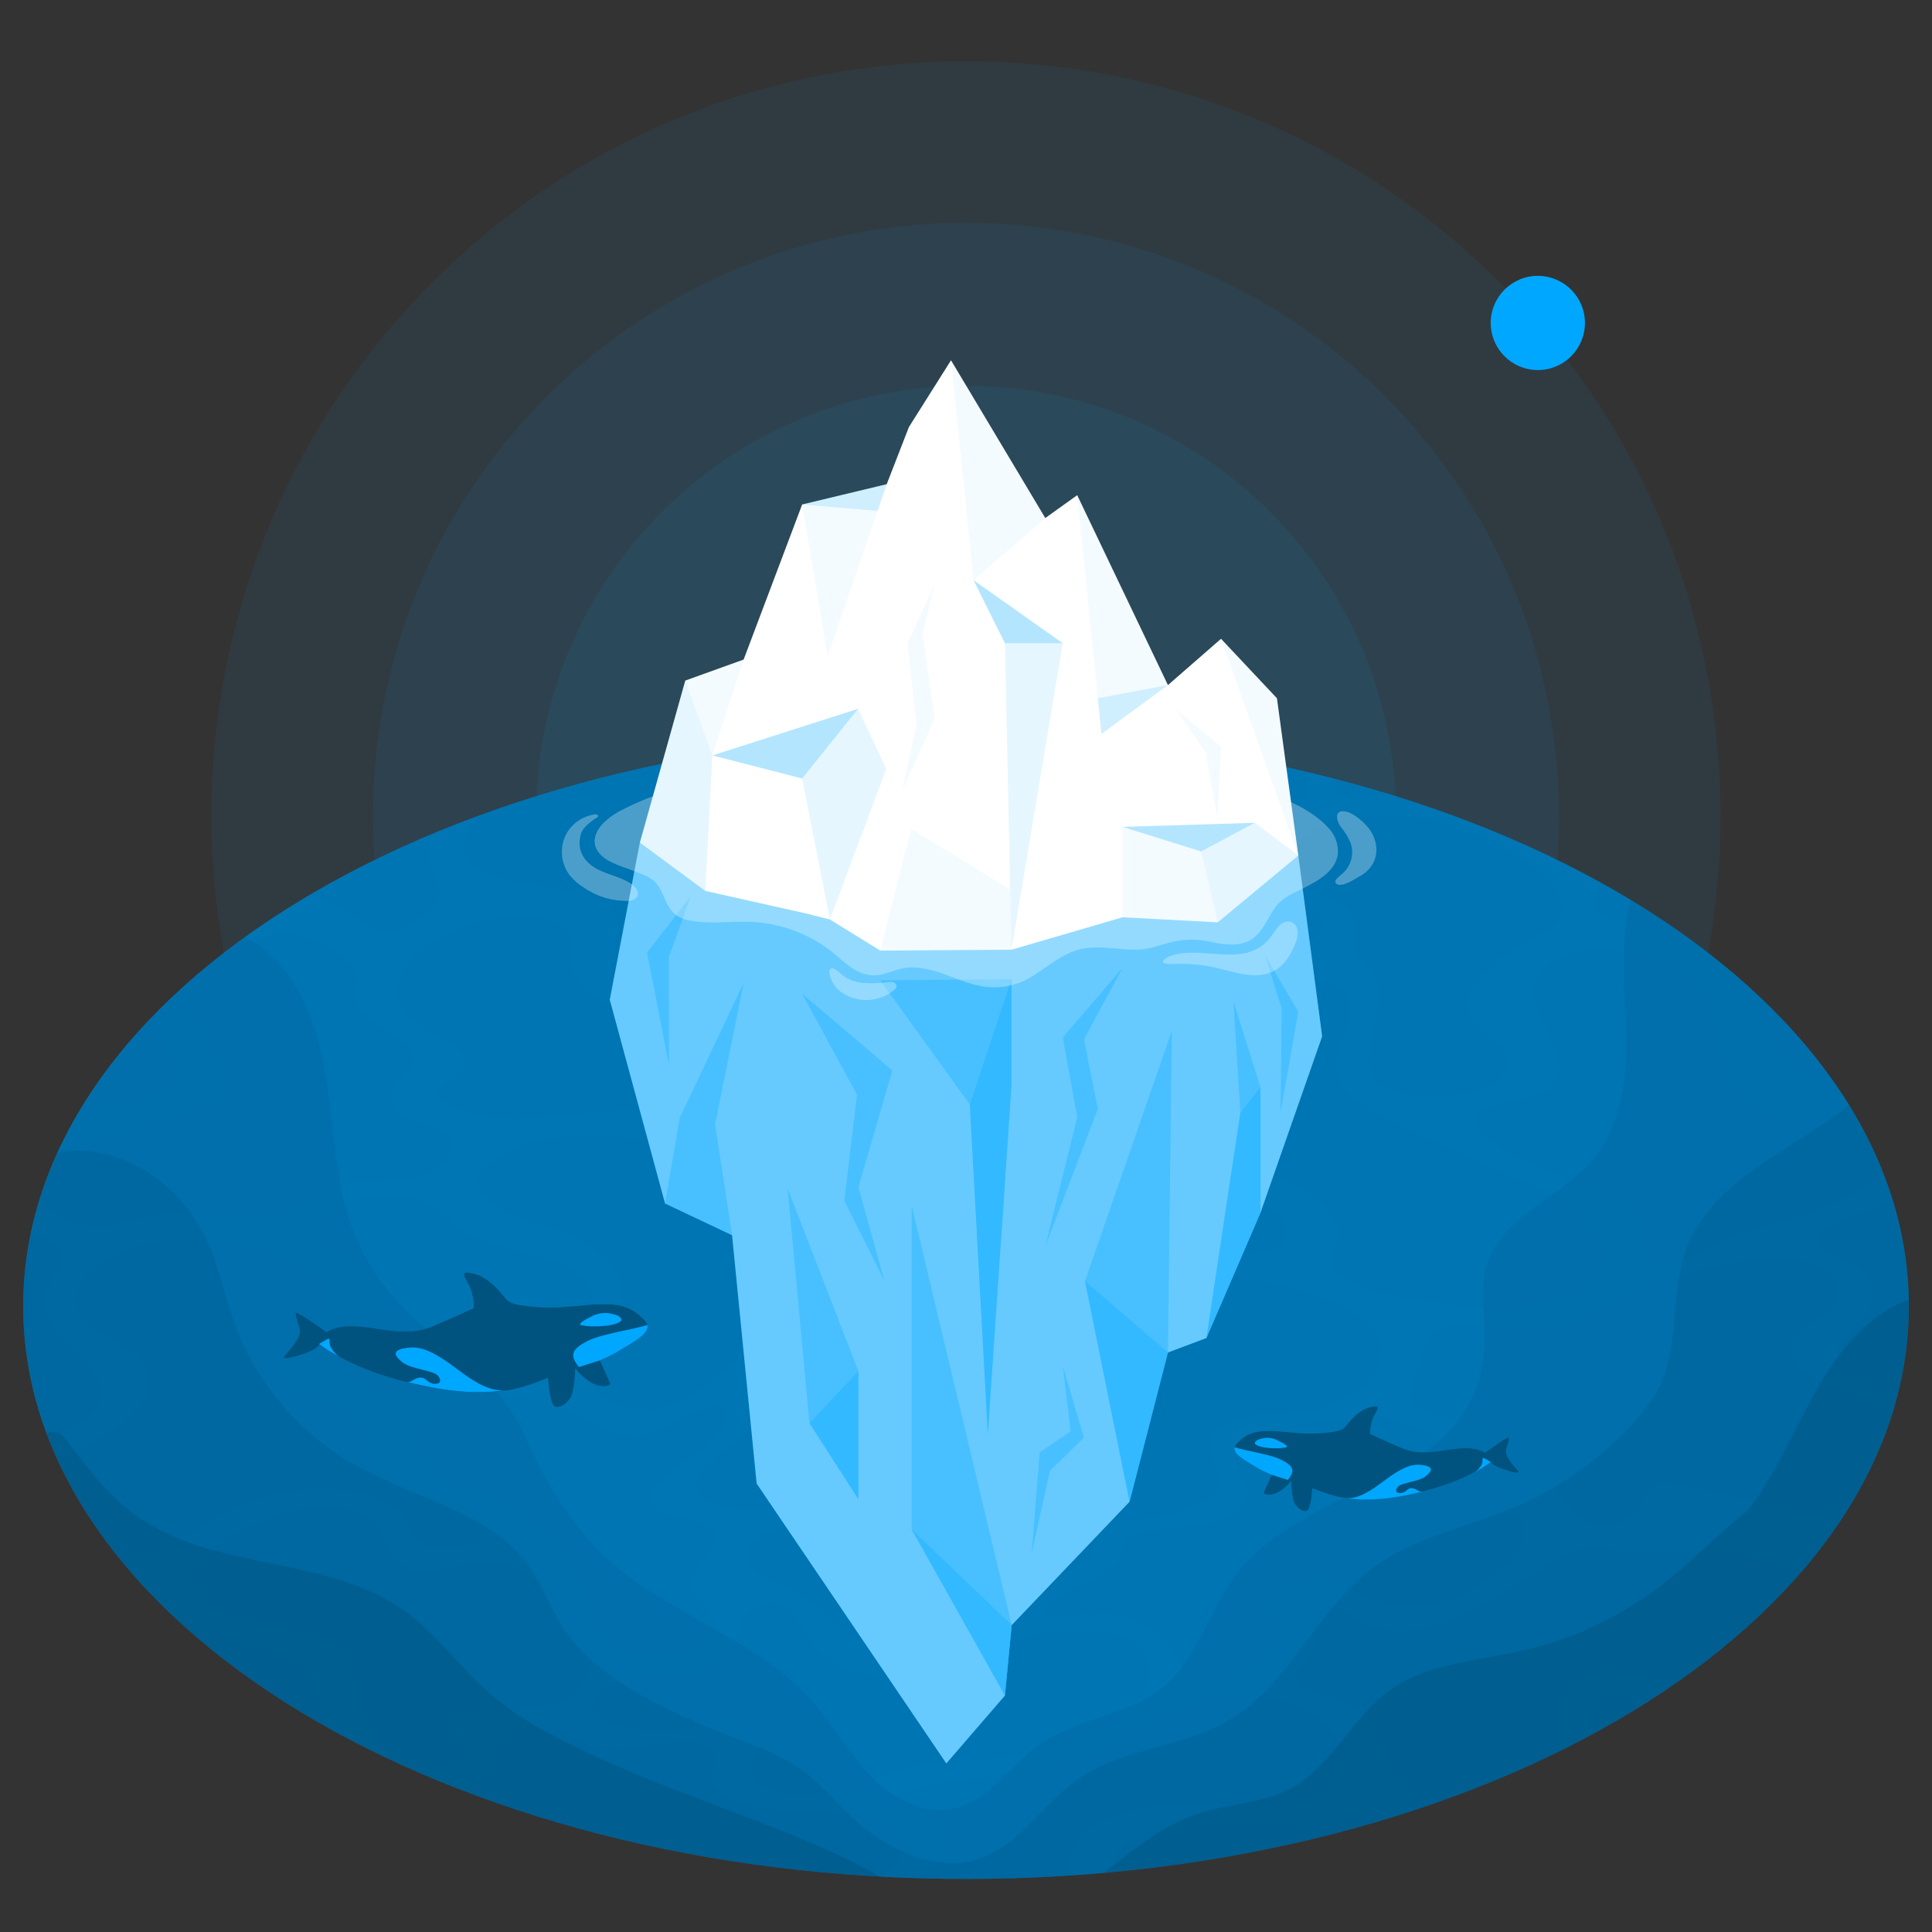 <svg width="500" height="500" viewBox="0 0 500 500" fill="none" xmlns="http://www.w3.org/2000/svg">
<rect x="0" y="0" width="500" height="500" fill="#333333" stroke="none"/>
<g clip-path="url(#clip0)">
<path opacity="0.07" d="M388.082 349.219C464.344 272.957 464.344 149.313 388.082 73.051C311.82 -3.211 188.176 -3.211 111.914 73.051C35.653 149.313 35.653 272.957 111.914 349.219C188.176 425.48 311.82 425.48 388.082 349.219Z" fill="#00A7FF"/>
<path opacity="0.07" d="M358.504 319.64C418.43 259.714 418.43 162.555 358.504 102.629C298.578 42.703 201.419 42.703 141.493 102.629C81.567 162.555 81.567 259.714 141.493 319.64C201.419 379.566 298.578 379.566 358.504 319.64Z" fill="#00A7FF"/>
<path opacity="0.07" d="M250 322.42C311.464 322.42 361.29 272.594 361.29 211.13C361.29 149.666 311.464 99.84 250 99.84C188.536 99.84 138.71 149.666 138.71 211.13C138.71 272.594 188.536 322.42 250 322.42Z" fill="#00A7FF"/>
<path d="M250 486.27C384.752 486.27 493.99 419.901 493.99 338.03C493.99 256.159 384.752 189.79 250 189.79C115.248 189.79 6.01 256.159 6.01 338.03C6.01 419.901 115.248 486.27 250 486.27Z" fill="#00A7FF"/>
<path opacity="0.3" d="M250 486.27C384.752 486.27 493.99 419.901 493.99 338.03C493.99 256.159 384.752 189.79 250 189.79C115.248 189.79 6.01 256.159 6.01 338.03C6.01 419.901 115.248 486.27 250 486.27Z" fill="black"/>
<g opacity="0.1">
<path opacity="0.1" d="M432.66 436.3C429.041 434.744 425.331 433.409 421.55 432.3C418.27 431.45 413.85 431.06 410.34 432.65C408.408 433.543 406.833 435.061 405.87 436.96C404.552 439.268 403.719 441.819 403.42 444.46C403.18 447.01 403.55 449.46 402.94 452.09C402.798 452.668 402.608 453.234 402.37 453.78C405.137 452.447 407.873 451.05 410.58 449.59C410.98 448.07 411.4 446.59 411.85 445.02C412.171 443.762 412.683 442.561 413.37 441.46C414.101 440.314 415.248 439.496 416.57 439.18C417.221 439.126 417.877 439.215 418.49 439.44C420.36 439.96 422.96 440.37 425.61 440.89C428.03 439.397 430.38 437.867 432.66 436.3Z" fill="#00A7FF"/>
<path opacity="0.1" d="M35.92 292C44.45 289.85 54.1 286.74 57.35 281.73C60.87 276.36 55.18 271.89 51.68 267.48C48.36 263.31 47.05 258.15 49.94 253.11C46.233 256.37 42.763 259.667 39.53 263C39.84 264.56 40.408 266.057 41.21 267.43C42.27 269.22 43.71 270.72 44.66 272.6C45.21 273.609 45.521 274.73 45.569 275.877C45.618 277.025 45.403 278.169 44.94 279.22C43.29 282.82 38.94 284.87 35.23 285.69C30.94 286.64 26.76 286.69 22.47 287.53C21.73 287.68 20.99 287.87 20.24 288.08C17.902 292.061 15.818 296.186 14 300.43C19.06 296.29 27.94 294.05 35.92 292Z" fill="#00A7FF"/>
<path opacity="0.1" d="M164.16 476.83C168.053 477.723 172 478.547 176 479.3C172.747 477.985 169.309 477.186 165.81 476.93C165.23 476.88 164.69 476.86 164.16 476.83Z" fill="#00A7FF"/>
<path opacity="0.1" d="M479.33 388.7C476.96 389.26 474.53 389.7 472.15 390.07C464.64 391.2 457.7 389.38 451.06 387.82C444.96 386.38 438.96 384.71 432.65 383.72C430.29 383.34 427.97 383.26 425.98 385.94C424.46 387.99 424.77 390.45 422.6 392.27C419.77 394.63 413.82 394.98 410.54 393.67C407.26 392.36 405.92 389.99 404.41 387.8C398.05 378.63 386.83 371.1 372.27 366.23C369.7 365.37 366.91 364.52 365.73 362.94C364.55 361.36 365.17 359.15 365.91 357.15L369.64 346.75C369.906 345.772 370.486 344.908 371.29 344.29C372.85 343.17 375.43 342.82 377.65 342.73C386.01 342.39 393.74 344.34 402.2 342.73C409.02 341.48 414.79 338.18 420.7 335.45C427.198 332.486 433.953 330.12 440.88 328.38C450.06 326.08 460.3 324.81 467.88 326.86C475.46 328.91 478.56 335.25 472.31 340.01C470.31 341.55 467.56 342.78 465.75 344.4C461.82 347.87 463.52 351.89 466.82 354.62C470.73 357.88 476.47 360.14 481.82 362.56C484.447 363.713 486.99 365.05 489.43 366.56C490.01 364.76 490.52 362.94 490.99 361.12C489.049 360.314 487.17 359.365 485.37 358.28C483.31 357.05 480.85 356.58 478.86 355.18C476.43 353.47 474.99 351.12 475.97 348.59C476.95 346.06 480.03 343.76 482.07 341.33C486.69 335.77 485.19 329.47 478.45 326.33C475.05 324.75 470.13 323.39 470.87 320.52C471.61 317.65 477.09 315.81 481.55 314.13C484.345 313.085 487.077 311.876 489.73 310.51C488.897 307.81 487.94 305.123 486.86 302.45C483.1 307.19 476.35 310.76 471.25 312.77C462.25 316.31 451.69 317.89 443.39 322.02C439.07 324.15 434.39 327.21 429.58 326.82C426.31 326.55 424.69 324.65 424.42 322.73C424.15 320.81 424.78 318.73 424.42 316.82C423.78 313.69 420.34 311.31 416.49 309.39C405.49 303.92 390.2 300.81 383.38 293.25C382.16 291.91 381.28 290.25 382.63 288.61C385.47 285.17 394.15 285.37 399.28 282.76C404.58 280.06 403.87 275.76 402.57 272.43L398.57 262.43C397.62 260.03 396.65 257.61 397.16 254.98C397.67 252.35 399.84 249.47 403.83 247.66C409.54 245.08 416.74 245.48 422.35 246.59C426.437 247.271 430.4 248.555 434.11 250.4C449.85 259.07 439.87 278.13 455.11 287.09C458.973 289.284 463.417 290.237 467.84 289.82C471.74 289.47 475.69 288.15 479.55 287.73C477.89 284.937 476.093 282.17 474.16 279.43C471.298 279.629 468.425 279.255 465.71 278.33C457.71 274.97 457.48 264.01 453.51 256.5C453.42 256.33 453.32 256.17 453.22 256C448.717 251.896 444.007 248.024 439.11 244.4C438.35 244.06 437.58 243.727 436.8 243.4C429.8 240.75 422.23 239.29 415.04 237.02C414.04 236.69 413.04 236.31 412.7 235.38C412.23 234.11 413.1 231.22 414.3 228.45C396.793 218.874 378.329 211.165 359.21 205.45C355.47 205.65 351.7 205.98 347.95 206.26C347.428 206.342 346.894 206.272 346.41 206.06C345.65 205.57 345.86 204.34 346.03 203.32C346.13 202.81 346.2 202.32 346.25 201.8C343.93 201.19 341.6 200.62 339.25 200.06C339.293 201.185 339.172 202.31 338.89 203.4C338.447 205.14 337.597 206.749 336.41 208.095C335.222 209.441 333.731 210.484 332.06 211.14C330.06 212.04 327.62 212.55 325.69 213.51C324.062 214.331 322.681 215.57 321.69 217.1C318.91 221.42 320.29 226 325.19 228.56C327.79 229.9 331.19 230.7 334.07 231.86C336.461 232.77 338.637 234.166 340.46 235.96C342.46 238.03 343.12 241.16 339.46 243.21C337.579 244.122 335.574 244.752 333.51 245.08C323.97 247.08 312.6 248.88 306.65 245.47C302.28 242.96 302.65 238.47 300.12 235.15C298.62 233.15 296.12 231.66 293.45 230.29C283.87 225.39 271.31 222.35 257.45 221.56C252.6 221.29 247 221.07 244.91 218.73C243.68 217.34 244.02 215.52 244.4 213.79C245.51 208.46 247.91 202.67 253.04 198.87C255.42 197.1 263.88 193.09 262.35 190.01C257.083 189.85 251.81 189.793 246.53 189.84C247.668 190.064 248.766 190.455 249.79 191C250.49 191.41 251.03 191.93 251.02 192.56C251.02 194.25 247.47 195.51 244.94 196.74C242.51 197.791 240.469 199.574 239.1 201.84C238.719 202.847 238.254 203.821 237.71 204.75C236.783 205.944 235.427 206.73 233.93 206.94C231.58 207.3 230.09 206.17 228.43 205.48C222.34 202.85 211.56 205.7 204.17 204.2C201.899 203.655 199.7 202.843 197.62 201.78C192.62 199.54 186.95 197.73 181.54 195.78C178.067 196.4 174.613 197.067 171.18 197.78C176.74 198.963 182.079 201.015 187 203.86C192.51 206.94 198.16 210.53 206.68 210.57C212.49 210.57 218.83 208.93 224.5 209.27C233.32 209.82 237.24 216.22 231.8 221.27C229.68 223.27 226.58 224.86 223.8 226.57C218.22 229.96 213.56 233.96 211.7 238.16C209.84 242.36 211.04 246.71 215.91 249.08C218.69 250.42 225.91 251.17 223.54 253.41C219.81 256.96 210.8 253.89 204.91 253.11C200.175 252.389 195.36 252.369 190.62 253.05C184.06 254.05 177.15 256 171.01 255.14C166.56 254.53 160.74 252.89 159.56 248.35C158.56 244.68 161.13 240.35 159.45 236.92C157.22 232.33 148.54 230.58 140.56 229.34C132.58 228.1 123.77 226.63 120.88 222.24C118.88 219.24 120.17 215.45 123.29 212.12C123.66 211.72 124.07 211.31 124.49 210.92C119.983 212.573 115.54 214.317 111.16 216.15C110.695 219.226 110.998 222.369 112.04 225.3C113.04 227.83 114.63 230.55 113.04 233.51C112.04 235.51 109.8 236.9 107.81 238.07C105.26 239.59 102.54 241.14 99.9 241.24C96.74 241.37 94.54 239.34 92.34 237.63C88.721 234.948 84.683 232.884 80.39 231.52C79.39 232.09 78.45 232.65 77.49 233.24C71.397 236.94 65.7 240.78 60.4 244.76C65.27 242.487 70.638 241.486 76 241.85C81.57 242.42 85.31 244.85 88.47 247.33C90.33 248.78 92.15 250.33 92.47 252.33C92.67 253.85 91.92 255.48 91.86 257.04C91.63 261.04 95.71 264.09 100.08 266.6C104.23 268.99 109.08 272.03 106.38 275.85C105.429 276.94 104.407 277.965 103.32 278.92C100.24 282.08 100.24 285.8 103.32 288.12C106.89 290.81 113.99 291.59 116.32 294.81C118.65 298.03 114.14 303.12 107.46 304.73C100.78 306.34 94.01 304.73 87.63 306.73C81.52 308.63 78.06 313.13 71.85 314.73C65.85 316.32 60.27 314.54 54.67 313.83C49.054 313.216 43.374 313.554 37.87 314.83C34.59 315.55 31.4 316.6 28.09 317.15C25.115 317.628 22.069 317.381 19.21 316.43C16.052 315.464 13.296 313.495 11.36 310.82C11.073 310.405 10.841 309.955 10.67 309.48C9.61 312.637 8.719 315.848 8 319.1C11.9 320.58 15.44 322.56 15.73 325.45C16.02 328.34 13.05 331.39 11.93 334.39C10.21 338.98 12.98 343.16 16.46 346.73C19.94 350.3 24.17 353.63 25.7 357.83C26.18 359.045 26.307 360.372 26.066 361.656C25.826 362.94 25.227 364.131 24.34 365.09C22.26 367.48 18.48 369.35 15.07 371.27C14.29 371.71 13.5 372.17 12.72 372.64C13.567 374.793 14.497 376.933 15.51 379.06C16.91 377.97 18.44 376.91 19.99 375.9C25.66 372.24 32.15 368.74 35.76 364.47C39.07 360.54 39.58 356.2 37.12 352.87C33.34 347.7 23.23 345.15 20.41 339.68C17.59 334.21 23.59 326.89 33.41 323.4C39.738 321.294 46.415 320.435 53.07 320.87C61.894 321.208 70.501 323.701 78.14 328.13C83.33 331.25 87.4 335.73 84.41 340.65C81.67 345.17 73.41 349.09 72.67 353.65C71.99 357.44 76.9 360.02 81.88 361.77C86.86 363.52 92.6 365.16 94.51 368.45C96.12 371.21 94.7 374.65 95.51 377.64C97.83 386.44 117.36 388.22 124.24 395.64C125.14 396.64 125.59 398.1 123.8 399C122.849 399.399 121.831 399.616 120.8 399.64C116.24 400.02 111.17 401.41 108.39 398.84C105.61 396.27 105.55 393.04 102.71 390.69C98.12 386.85 89.79 384.79 80.71 385.24C71.63 385.69 62 388.59 55.15 393C53.15 394.31 51.33 395.73 49.15 397C43.6 400.14 35.86 401.56 29.2 401.21C33.907 407.27 39.08 412.954 44.67 418.21C55.34 424.89 71.81 424.75 79.55 434.65C82.33 438.21 83.71 442.74 85.04 447.31C96.161 453.49 107.707 458.874 119.59 463.42C121.23 462.49 122.36 461.92 122.36 461.92C126.68 459.87 129.21 456.56 128.58 453.86C128.357 453.329 128.304 452.742 128.43 452.18C128.718 451.648 129.126 451.189 129.62 450.84C133.24 447.99 140.17 446.6 144.62 447.84C148.35 448.84 150.14 451.27 153.84 452.29C157.74 453.29 162.91 452.61 167.69 451.87C170.915 451.264 174.189 450.956 177.47 450.95C180.62 451.06 183.56 451.89 184.47 453.53C185.38 455.17 184.12 457.3 183.98 459.21C183.75 462.74 187.61 465.45 192.6 466.86C197.59 468.27 203.6 468.56 209.6 468.86C215.6 469.16 221.6 469.46 226.53 470.86C229.412 471.609 232.097 472.974 234.4 474.86C234.786 475.1 235.104 475.434 235.324 475.832C235.545 476.229 235.66 476.676 235.66 477.13C235.377 477.95 234.888 478.683 234.24 479.26C232.84 480.8 231.433 482.353 230.02 483.92C229.46 484.54 228.88 485.16 228.27 485.77C231.21 485.92 234.16 486.05 237.1 486.15C240.52 483.55 243.8 480.77 245.16 477.83C246.52 474.89 245.48 471.6 241.39 470.35C239.11 469.66 236.17 469.65 233.79 469.03C231.41 468.41 229.6 466.84 231.12 465.24C232.12 464.24 234.12 463.56 236.04 463.1C251.09 459.4 267.7 459.95 281.35 454.23C289.15 450.94 294.81 446.02 302.65 442.76C311.84 438.89 323.65 437.86 331.89 440.19C335.214 441.118 338.335 442.661 341.09 444.74C345.03 447.65 347.9 451.32 347.2 455.5C346.5 459.68 341.48 464.4 334.31 466.22C328.26 467.74 322.25 466.99 316.37 466.75C310.644 466.517 304.908 466.755 299.22 467.46C294.31 468.06 289.15 469.07 285.02 471.13C278.14 474.55 275.82 480.13 277.28 484.41C277.396 484.75 277.529 485.084 277.68 485.41C281.2 485.17 284.68 484.88 288.2 484.54C287.845 483.006 288.073 481.395 288.84 480.02C290.68 476.57 294.95 474.88 298.59 474.11C312.27 471.26 324.88 474.71 338.52 472.4C343.34 471.57 348.44 470.05 352.74 471.01C353.612 471.216 354.461 471.514 355.27 471.9C361.13 470.187 366.903 468.33 372.59 466.33C370.34 465.961 368.157 465.264 366.11 464.26C364.118 463.307 362.349 461.945 360.917 460.264C359.486 458.582 358.423 456.619 357.8 454.5V452.74C357.98 446.74 352.94 441.57 344.6 439.03C342.277 438.477 339.998 437.755 337.78 436.87C335.84 435.87 334.59 434.32 335.53 432.63C336.203 431.696 336.996 430.855 337.89 430.13C340.67 427.39 341.48 424.19 340.06 421.67C339.14 420.07 337.6 418.1 340.06 416.61C341.779 415.732 343.757 415.504 345.63 415.97C347.02 416.387 348.31 417.085 349.42 418.02C353.005 420.639 357.302 422.107 361.74 422.23C371.28 422.52 380.74 417.32 388.29 412.64L400.29 405.19C403.73 403.07 407.88 400.7 412.34 400.61C415.04 400.53 417.2 401.33 419.71 401.66C422.919 401.921 426.145 401.897 429.35 401.59C443.16 400.92 456.25 402.8 466.28 406.87C471.151 401.205 475.517 395.125 479.33 388.7ZM332.91 223.47C332.47 218.83 340.25 213.7 348.57 211.87C356.397 210.299 364.48 210.538 372.2 212.57C380.445 214.654 388.227 218.267 395.14 223.22C399.49 226.32 403.4 229.81 404.14 234.13C404.31 234.902 404.294 235.703 404.094 236.468C403.894 237.233 403.516 237.94 402.99 238.53C401.79 239.94 399.67 241.08 397.66 242.21C392.66 245.03 387.82 248.02 384.38 251.44C380.94 254.86 378.98 258.76 380.16 262.06C381.42 265.58 385.97 268.01 388.48 271.15C390.99 274.29 390.43 279.23 384.37 281.67C382.423 282.354 380.413 282.847 378.37 283.14C372.225 284.193 365.926 283.91 359.9 282.31C358.795 281.919 357.786 281.295 356.943 280.48C356.099 279.666 355.44 278.681 355.01 277.59C353.57 273.99 354.72 269.34 355.77 264.97C356.72 260.97 357.63 256.64 356.19 253.29C354.98 250.49 351.99 249.1 350.96 246.16C350.27 244.16 350.58 241.75 350.45 239.51C349.87 229.65 333.75 232.73 332.91 223.47ZM300.75 258.8C306.32 254.48 315.43 251.96 323.8 251.25C335.31 250.3 347.01 252.93 349.14 259.01C350.99 264.25 345.48 270.5 345.65 276.09C345.89 283.3 355.34 287.98 364.21 292.09L393.21 305.33C404.21 310.33 415.88 316.18 415.89 325.15C415.9 326.363 415.651 327.564 415.159 328.673C414.668 329.782 413.945 330.773 413.04 331.58C409.69 334.8 403.45 336.83 397.52 337.85C386.62 339.73 379.95 338.18 370.19 336.76C368.19 336.47 365.74 336.18 364.68 335.89C364.13 335.73 362.23 335.5 362.23 335.5C356.16 334.42 354.31 334.16 349.88 331.96C347.02 330.52 344.6 328.63 344.48 326.21C344.36 323.79 346.35 321.37 346.48 319C346.61 316.63 344.7 314.39 342.77 312.4C340.08 309.67 337.17 306.88 332.37 305.4C327.37 303.82 320.8 303.84 314.52 303.89C308.24 303.94 301.69 303.98 296.6 302.47C291.51 300.96 288.29 297.36 290.89 293.69C292.24 291.8 294.82 290.2 296.89 288.46C302.76 283.46 303.48 277.07 298.65 273.12C297.34 272.05 295.65 271.12 294.92 269.86C293.92 268.09 294.83 265.86 296.16 263.86C297.393 261.926 298.945 260.216 300.75 258.8ZM314.16 378.37C315.46 381.27 316.7 384.71 313.04 387.6C310.906 389.069 308.539 390.167 306.04 390.85C299.528 393.403 292.386 393.885 285.59 392.23C281.52 391.1 276.4 387.83 272.53 386.6C269.79 385.71 265.92 384.96 263.08 384.16C260.24 383.36 258 381.75 258.62 379.71C259.37 377.24 263.67 375.3 266.94 373.29C275.33 368.13 277.89 360.42 272.83 355.62C271.23 354.13 269 352.9 267.69 351.28C266.38 349.66 266.22 347.45 268.53 345.69C272.53 342.69 279.65 343.32 285.47 341.98C293.59 340.14 298.53 334.52 306.33 331.98C314.33 329.37 322.83 330.64 329.9 332.25C337.47 333.99 344.85 336.08 350.2 339.45C355.55 342.82 358.67 347.62 356.85 352.86C355.03 358.1 347.51 363.54 338.49 365.08C334.58 365.76 330.72 365.7 326.82 366.08C322.92 366.46 318.61 367.29 315.82 369.22C311.91 372 312.84 375.5 314.16 378.37ZM157.23 326.26C153.651 322.779 149.354 320.124 144.64 318.48C139.89 316.69 134.37 315.48 130.07 313.34C125.77 311.2 122.66 307.97 124.24 304.25C125.6 301 130.38 298 135.71 296.25C141.121 294.631 146.742 293.826 152.39 293.86C163.22 293.72 173.29 295.51 180.95 298.96C183.95 300.29 186.61 301.96 186.78 304.39C186.92 306.11 185.72 307.95 184.89 309.74C183.22 313.42 183.54 317.6 188.46 319.2C191.87 320.31 196.62 319.94 200.6 320.46C204.58 320.98 207.93 323.39 205.36 325.76C204.29 326.551 203.164 327.263 201.99 327.89C198.18 330.43 198.53 333.74 198.37 336.69C198.12 340.88 196.26 345.27 192.92 349.44C192.661 349.856 192.356 350.242 192.01 350.59C185.69 355.5 180.88 362 171.42 364.19C165.03 365.68 158.99 363.85 155.72 361.19C151.72 357.88 150.67 353.19 152.86 348.65C154.93 344.29 159.8 340.01 160.86 335.65C161.65 332.16 159.89 329 157.23 326.26ZM212 289.81C213.79 284.65 223.45 280.02 232.35 279.38C241.25 278.74 248.83 281.55 252.27 285.72C255.12 289.18 255.45 293.42 257.07 297.26C258.937 301.412 261.909 304.971 265.66 307.55C267.986 309.28 270.63 310.537 273.44 311.25C280.69 313.02 290.15 311.41 298.92 310.35C305.036 309.475 311.225 309.234 317.39 309.63C323.23 310.18 328.51 311.8 331.12 314.63C332.93 316.63 334.12 319.94 331.37 322.25C328.62 324.56 323.58 324.85 320.21 323.72C319.526 323.582 318.826 323.542 318.13 323.6C312.471 324.006 306.885 325.115 301.5 326.9C295.04 329.16 289.63 332.5 283.28 334.9C276.93 337.3 268.63 338.66 264 336.41C257.37 333.21 263 325.64 259.35 320.98C256.8 317.66 250.08 316.39 243.58 315.8C238.328 315.285 233.041 315.231 227.78 315.64C222.59 316.11 217.31 317.17 212.23 317.26C207.15 317.35 202.29 316.4 198.9 314.58C196.6 313.35 194.9 311.43 196.28 309.37C198.28 306.37 205.1 305.15 208.72 302.54C214 298.78 210.51 294.18 212 289.81ZM199.16 359.11C202.047 351.25 204.93 343.397 207.81 335.55C208.89 332.62 210.02 329.55 213.05 326.88C217.05 323.34 224.05 320.82 230.63 320.58C237.21 320.34 242.84 322.44 244.63 325.75C245.84 327.94 245.48 330.52 245.8 332.92C246.379 336.703 248.405 340.112 251.45 342.43C253.45 344.09 255.95 346.19 253.59 348.3C251.23 350.41 246.37 350.42 242.43 350.98C236.133 351.884 230.277 354.733 225.68 359.13C221.96 362.87 220.23 366.92 218.58 370.89C217.34 373.83 216.097 376.787 214.85 379.76C214.138 381.807 212.987 383.673 211.48 385.23C207.96 388.65 200.81 390.88 194.66 390.89C188.51 390.9 182.66 389.22 180.57 386.16C180.368 385.756 180.204 385.334 180.08 384.9C179.95 382.09 181.94 380.4 184.8 377.67C186.69 375.87 189.13 374.23 191.1 372.45C195.78 368.28 197.53 363.61 199.18 359.11H199.16ZM197.7 397.24C200.1 396.02 203.32 395.38 206.06 394.5C215.13 389.5 222.06 383.11 225.53 376.6C227.45 372.98 228.36 369.33 230.39 365.7C232.905 361.334 236.763 357.897 241.39 355.9C242.215 355.503 243.095 355.23 244 355.09C245.114 355.001 246.235 355.13 247.3 355.47C253.48 357.07 260.14 359.06 261.45 363.05C262.55 366.4 259.5 370.33 255.35 373.56C251.47 376.56 246.26 379.71 246.17 383.02C246.17 385.12 248.32 386.77 251 387.88C257 390.32 265.37 390.56 272.35 392.17C279.33 393.78 285.21 397.86 281.93 402.61C277.69 408.72 262.67 410.61 256.09 416.26C253.54 418.44 252.51 421 249.75 423.12C245.22 426.59 236.98 427.92 230.89 427.05C225.771 426.304 220.974 424.104 217.07 420.71C213.63 417.88 210.8 414.71 206.49 412.36C202.85 410.36 198.15 408.87 195.49 406.36C192.83 403.85 192.86 399.7 197.72 397.24H197.7ZM222.38 245C221.209 243.588 220.596 241.797 220.654 239.964C220.713 238.131 221.441 236.383 222.7 235.05C227.22 229.68 238.48 226.47 247.84 226.41C257.2 226.35 265.11 228.67 272.66 230.98C283.76 234.39 295.66 238.45 297.79 245.98C297.964 246.468 298.034 246.987 297.996 247.503C297.958 248.02 297.813 248.523 297.57 248.98C296.704 250.14 295.637 251.136 294.42 251.92C287.55 257.09 280.65 262.81 279.66 268.63C278.91 272.94 281.53 276.78 285.02 280.07C286.64 281.62 288.52 283.42 287.12 285.46C286.12 286.94 283.62 288.06 282.12 289.46C278.74 292.7 281.12 297.02 276.01 299.46C271.63 301.58 265.78 299.95 264.51 297.32C263.24 294.69 264.69 291.55 264.89 288.64C265.18 284.01 262.03 279.81 256.35 277.29C252.58 275.62 247.35 273.87 248.92 270.75C249.49 269.925 250.136 269.155 250.85 268.45C254.16 264.72 253.07 260.38 248.34 258.35C242.24 256.59 237.8 254.35 232.59 251.91C228.49 250.05 224.6 247.88 222.38 245ZM115.31 285.27C114.14 284.55 113.09 283.67 113.31 282.55C113.68 280.55 117.63 279.05 119.46 277.15C122.55 273.93 118.74 270.9 114.96 268.89C111.43 267.04 107.72 265.22 105.43 262.74C101.93 258.96 102.12 253.74 105.95 249.1C109.78 244.46 117.17 240.31 125.39 238.32C134.39 236.16 145.24 237.13 147.24 241.86C147.649 243.258 147.765 244.725 147.58 246.17C147.44 253.06 152.26 259.97 163.31 261.43C170.57 262.43 179.03 260.86 187.08 259.89C201.4 258.099 215.899 258.312 230.16 260.52C236.95 261.65 244.16 264.18 242.81 268.62C241.9 271.62 237.09 274.4 232.03 275.83C226.97 277.26 221.61 277.59 216.41 277.91C213.06 279.27 206.41 281.98 204.51 284.6C202.99 286.7 203.7 288.79 203.84 290.83C203.918 292.121 203.576 293.403 202.866 294.484C202.156 295.565 201.116 296.388 199.9 296.83C196.981 297.988 193.746 298.073 190.77 297.07C188.29 296.19 186.77 294.72 184.88 293.44C180 289.99 172.88 287.65 164.45 287.35C153.45 286.94 141.32 289.97 130.45 289.35C124.43 289.07 119.09 287.6 115.31 285.27ZM94.85 358.88C92.34 357.63 89.36 355.5 88 352.8C86.64 350.1 87.84 346.71 91.1 343.93C95.1 340.47 102.52 337.17 101.68 333.64C101.35 332.21 99.61 331.2 97.95 330.26C93.81 327.973 89.68 325.67 85.56 323.35C83.1 321.97 80.49 320.35 80.83 318.12C81.09 316.44 83.05 314.72 85.39 313.37C92.39 309.37 103.54 308.28 109.72 311.01C113.72 312.79 115.52 315.76 118.72 318.01C122.54 320.64 128.22 322.15 133.78 323.61C139.34 325.07 145 326.55 148.89 329.16C152.78 331.77 154.53 335.78 151.58 339.64C149.45 342.38 145.19 344.77 143.68 347.58C142.17 350.39 142.89 353.58 138.68 355.2C135.89 356.26 132.76 355.78 129.75 355.91C124.06 356.13 118.55 358.59 112.9 360.06C107.25 361.53 98.65 360.8 94.85 358.88ZM146.73 439.46C141.67 442.12 135.62 441.07 129.48 441.98C126.87 442.37 124.37 442.09 121.77 442.23C119.17 442.37 116.02 443.23 115.05 444.71C114.826 445.041 114.707 445.431 114.707 445.83C114.707 446.229 114.826 446.619 115.05 446.95C115.92 448.47 117.75 449.64 118.8 451.09C119.85 452.54 119.93 454.55 117.72 456.03C115.06 457.81 110.59 457.86 107.5 457.15C98.19 455 95.21 448.61 94.07 442.57C92.93 436.53 92.61 429.93 86.24 425.69C80.71 422.01 71.58 420.78 63.8 418.64C56.02 416.5 48.87 412.54 50.5 406.97C51.35 404.17 54.34 401.41 57.85 398.97C63.748 394.909 70.437 392.138 77.48 390.84C84.93 389.52 92.85 390.35 96.48 393.5C98.88 395.58 99.27 398.41 100.38 400.95C101.062 402.53 102.173 403.888 103.587 404.869C105.001 405.85 106.661 406.415 108.38 406.5C114.38 407.16 121.56 403.98 127.85 404.2C134.47 404.41 137.55 408.13 139.77 411.5C142.86 416.18 145.93 420.86 149.03 425.5C150.42 427.63 151.85 429.8 151.86 432.25C151.87 434.7 150.3 437.57 146.73 439.46ZM151.17 412.37C148.87 402.86 140.91 394.54 128.78 388.98C122.56 386.14 115.2 383.98 110.59 380.22C105.98 376.46 104.96 370.47 111.33 365.98C117.9 361.33 129.33 360.44 137.33 362.14C145.33 363.84 150.96 367.43 157.76 370.14C159.991 371.131 162.409 371.632 164.85 371.61C171.92 371.4 177.03 365.06 184.25 364.04C185.03 363.92 187.25 363.81 187.92 364.91C189.06 366.91 185.48 371.46 182.65 374.1C179.82 376.74 175.76 378.97 172.59 381.5C169.42 384.03 167.15 387.29 168.93 389.61C171.7 393.25 182.53 392.69 184.74 396.5C186.83 400.07 179.95 404.57 179.16 408.7C178.07 414.22 188.16 418.11 184.31 423.63C182.24 426.63 176.31 428.84 171.11 429.07C166.649 429.346 162.212 428.243 158.4 425.91C156.108 424.516 154.273 422.482 153.12 420.06C152 417.61 151.81 414.94 151.17 412.37ZM291.11 443.44C282.86 449.99 269.23 453.96 256.57 455.14C246.7 456.06 235.83 455.82 227.57 460.01C225.74 460.91 224.14 462.01 222.19 462.81C218.45 464.32 214.03 464.47 210.04 464.38C204.04 464.24 197.54 463.43 195.45 460.38C193.91 458.13 195.19 455.27 195.82 452.59C196.45 449.91 196.02 446.93 192.28 445.89C188.54 444.85 183.61 446.16 179.08 446.89C173.375 447.871 167.545 447.871 161.84 446.89C156.99 445.97 152.58 443.76 153.43 440.52C154.17 437.7 158.89 435.08 163.76 434.01C168.475 433.111 173.303 432.979 178.06 433.62L179.36 433.27C184.95 430.83 189.17 427.19 190.67 423.53C191.38 421.8 191.53 420.03 192.73 418.33C193.56 417.278 194.604 416.415 195.794 415.8C196.984 415.184 198.292 414.83 199.63 414.76C200.907 414.665 202.182 414.963 203.285 415.614C204.388 416.265 205.265 417.237 205.8 418.4C208.19 422.71 210.65 427.12 215.8 430.27C220.95 433.42 229.59 435.02 238.05 432.94C243.34 431.65 247.8 429.13 252.65 427.15C260.559 423.97 268.977 422.242 277.5 422.05C282.5 421.96 287.5 422.49 291.16 423.98C300.3 427.75 299.35 436.9 291.11 443.44ZM392.72 401.44C390.79 404.54 386.99 407.33 383.01 409.92C380.122 411.914 376.95 413.462 373.6 414.51C369.319 415.614 364.857 415.828 360.49 415.14C356.931 414.674 353.476 413.612 350.27 412C347.72 410.66 345.55 408.93 341.99 408.46C336.08 407.64 327.99 411.46 327.69 415.21C327.47 418.45 332.09 420.68 331.69 423.93C331.34 426.77 327.3 429.47 323.52 431.81C320.86 433.47 317.79 435.26 314.28 435.59C312.931 435.779 311.557 435.659 310.262 435.24C308.966 434.821 307.782 434.113 306.8 433.17C305.43 431.62 305.04 429.74 304.24 428C302.68 424.69 299.44 421.84 294.97 419.84L294.03 419.66C289.82 416.8 281.03 418.08 273.8 418.13C272.28 418.13 270.54 417.98 270.26 417.13C270.12 416.73 270.39 416.28 270.69 415.87C274.52 410.87 287.11 408.52 289.56 403.46C290.28 402 289.98 400.51 291.16 399.11C292.92 397 297.29 395.87 301.06 395.52C304.83 395.17 308.55 395.31 312.29 394.52C317.53 393.35 321.97 390.21 322.64 387.18C323.64 382.83 317.69 379.26 320.69 374.94C322.53 372.3 327.29 370.35 331.9 369.38C336.51 368.41 341.17 368.2 345.82 367.59C348.775 367.062 351.761 366.728 354.76 366.59C360.7 366.52 365.12 368.66 368.87 370.84C375.945 374.887 382.454 379.849 388.23 385.6C392.66 390.19 396.35 395.65 392.72 401.46V401.44Z" fill="#00A7FF"/>
</g>
<path opacity="0.05" d="M422.53 233.21L422.05 232.93C421.379 235.587 420.892 238.287 420.59 241.01C419.51 251.01 420.88 261.01 420.82 271.07C420.76 281.13 419.04 291.65 412.76 299.47C404.43 309.83 388.92 314.47 384.89 327.18C382.81 333.72 384.44 340.78 384.24 347.63C383.15 384.68 336.79 383.36 319.09 408.63C312.73 417.7 309.7 429.31 301.2 436.42C292.05 444.08 278.7 444.67 268.96 451.55C261.38 456.91 255.96 466 246.96 468.07C238.96 469.9 230.72 465.33 225.04 459.38C219.36 453.43 215.37 446.07 209.89 439.94C194.68 422.94 169.89 417.14 154.23 400.56C146.28 392.16 140.48 382.22 136.01 371.97C130.9 360.23 121.75 353.79 112.13 345.73C104.03 338.95 96.8 330.86 92.5 321.21C86.95 308.74 86.64 294.69 84.7 281.21C82.76 267.73 78.47 253.43 67.59 245.21C66.289 244.217 64.908 243.334 63.46 242.57C-17.54 300.81 -12.87 388.04 77.46 442.93C172.75 500.82 327.23 500.82 422.52 442.93C517.81 385.04 517.81 291.1 422.53 233.21Z" fill="black"/>
<path opacity="0.07" d="M422.53 442.85C492.32 400.45 510.98 338.75 478.53 286.02C476.72 287.42 474.88 288.79 473 290.09C461.05 298.33 447.2 304.98 439.36 317.19C430.58 330.86 436.23 348.33 428.24 360.98C420.47 373.27 406.08 383.93 392.98 389.67C380.5 395.15 366.46 397.55 355.48 405.67C340.82 416.45 333.82 435.81 318.19 445.12C306.19 452.28 290.74 452.35 279.19 460.29C269.92 466.68 263.75 477.79 253.02 481.18C243.24 484.26 232.59 479.83 224.41 473.65C218.29 469.01 213.41 462.22 207.25 457.87C200.25 452.87 190.41 450.18 182.56 446.73C168.34 440.46 153.27 433.47 145.12 420.24C142.24 415.57 140.37 410.31 137.26 405.79C127.26 391.31 107.78 387.93 92.39 379.45C77.741 371.33 66.493 358.222 60.69 342.51C58.01 335.2 56.57 327.44 53.22 320.42C47.75 308.95 36.79 299.9 24.22 298.09C21.154 297.66 18.041 297.68 14.98 298.15C-7.86 348 13 403.65 77.47 442.85C172.76 500.74 327.24 500.74 422.53 442.85Z" fill="black"/>
<path opacity="0.1" d="M152.83 454C143.24 449.48 133.7 444.54 125.83 437.48C118.54 430.97 112.83 422.77 104.83 417.04C84.69 402.42 55.25 406.74 35.07 392.18C28.07 387.12 22.72 380.18 17.55 373.18C16.55 371.82 15.2 370.3 13.5 370.48C12.989 370.536 12.504 370.733 12.1 371.05C21.95 397.36 43.72 422.37 77.45 442.86C119.39 468.34 172.79 482.6 227.57 485.65C224.93 484.12 222.28 482.65 219.57 481.35C197.94 471 174.69 464.25 152.83 454ZM492 337.12C482.77 341.37 476 349.67 470.85 358.42C465.7 367.17 461.79 376.65 456.31 385.21C455.06 387.15 453.72 389.05 452.31 390.89C445.02 396.69 438.31 403.7 431.02 409.48C424.733 414.437 417.837 418.567 410.5 421.77H410.76C405.288 424.077 399.627 425.907 393.84 427.24C382.05 429.91 369.19 430.51 359.42 437.63C349.65 444.75 344.5 457.38 333.82 463C326.53 466.84 317.82 466.76 310 469.35C301 472.35 293.38 478.72 285.71 484.67C335.78 480.19 383.99 466.25 422.53 442.84C470.85 413.48 494.65 374.84 493.96 336.39C493.289 336.584 492.634 336.828 492 337.12Z" fill="black"/>
<path d="M165.6 218.06L157.81 258.73L172.12 311.46L189.46 319.66L195.82 383.94L244.91 456.37L260.07 438.81L261.83 420.58L292.32 388.65L302.26 350.02L312.22 346.28L326.21 313.86L342.17 268.2L336 221.4L165.6 218.06Z" fill="#00A7FF"/>
<path opacity="0.4" d="M165.6 218.06L157.81 258.73L172.12 311.46L189.46 319.66L195.82 383.94L244.91 456.37L260.07 438.81L261.83 420.58L292.32 388.65L302.26 350.02L312.22 346.28L326.21 313.86L342.17 268.2L336 221.4L165.6 218.06Z" fill="white"/>
<path opacity="0.3" d="M327.44 247.34L336 261.83L331.38 288.04L331.72 261.12L327.44 247.34Z" fill="#00A7FF"/>
<path opacity="0.3" d="M189.46 319.66L185.05 291.01L192.45 254.37L175.9 289.35L172.12 311.46L189.46 319.66Z" fill="#00A7FF"/>
<path opacity="0.3" d="M227.81 253.7L250.99 285.87L255.65 371.17L261.77 280.98V253.41L227.81 253.7Z" fill="#00A7FF"/>
<path opacity="0.3" d="M260.07 438.81L235.93 395.8V311.96L261.83 420.58L260.07 438.81Z" fill="#00A7FF"/>
<path opacity="0.3" d="M261.83 420.58L235.93 395.8L260.07 438.81L261.83 420.58Z" fill="#00A7FF"/>
<path opacity="0.3" d="M292.32 388.65L280.79 331.55L303.26 266.82L302.26 350.02L292.32 388.65Z" fill="#00A7FF"/>
<path opacity="0.3" d="M292.32 388.65L280.79 331.55L302.26 350.02L292.32 388.65Z" fill="#00A7FF"/>
<path opacity="0.3" d="M312.22 346.28L321.01 287.92L319.21 259.21L326.21 281.41V313.86L312.22 346.28Z" fill="#00A7FF"/>
<path opacity="0.3" d="M326.21 281.41L321.01 287.92L312.22 346.28L326.21 313.86V281.41Z" fill="#00A7FF"/>
<path opacity="0.3" d="M203.82 307.53L209.49 368.33L222.14 387.96V354.85L203.82 307.53Z" fill="#00A7FF"/>
<path opacity="0.3" d="M209.49 368.33L222.14 354.85V387.96L209.49 368.33Z" fill="#00A7FF"/>
<path opacity="0.3" d="M178.79 231.87L167.44 246.55L173.11 275.5V247.64L178.79 231.87Z" fill="#00A7FF"/>
<path opacity="0.3" d="M207.6 257.18L221.79 283.32L218.49 310.75L228.91 331.55L222.14 307.25L230.95 277.04L207.6 257.18Z" fill="#00A7FF"/>
<path opacity="0.3" d="M290.52 250.47L275.04 268.51L278.78 289.13L270.52 322.57L284.11 287.01L280.52 269.01L290.52 250.47Z" fill="#00A7FF"/>
<path opacity="0.3" d="M275.04 353.51L280.52 372.05L271.69 380.69L266.95 402.34L269.07 375.87L277.08 370.42L275.04 353.51Z" fill="#00A7FF"/>
<path opacity="0.3" d="M261.77 253.41L250.99 285.87L255.65 371.17L261.77 280.98V253.41Z" fill="#00A7FF"/>
<path opacity="0.3" d="M265.62 193C255.578 192.528 245.516 192.779 235.51 193.75C221.79 195.07 207.88 195.53 194.38 198.89C183.17 201.68 171.83 204.11 161.45 209.36C159.623 210.212 157.937 211.338 156.45 212.7C153.85 215.25 152.72 218.54 155.55 221.31C157.76 223.49 161.4 224.31 164.22 225.49C166.07 226.24 168.06 226.8 169.51 228.26C171.87 230.62 172.15 234.61 174.76 236.68C175.926 237.517 177.278 238.056 178.7 238.25C183.9 239.25 189.26 238.34 194.54 238.59C201.586 238.944 208.382 241.315 214.12 245.42C217.92 248.15 221.12 252.42 226.23 252.42C228.74 252.42 231.05 251.13 233.51 250.63C237.14 249.9 240.89 250.86 244.37 252.11C247.85 253.36 251.28 254.9 254.95 255.38C259.481 255.945 264.062 254.824 267.82 252.23C271.54 249.86 275.01 246.81 279.38 245.7C285.12 244.25 291.25 246.54 297.08 245.47C298.87 245.13 300.6 244.47 302.37 244.03C305.928 243.022 309.682 242.919 313.29 243.73C316.58 244.52 320.86 245.05 323.87 243.14C326.55 241.38 327.87 238.14 329.52 235.55C331.52 232.4 334.19 231.41 337.52 229.75C341.31 227.88 345.52 225.41 346.21 221.23C346.341 219.971 346.196 218.699 345.785 217.502C345.374 216.305 344.707 215.212 343.83 214.3C339.12 209.01 330.67 205.92 324.16 203.66C305.22 197.08 285.56 193.94 265.62 193Z" fill="white"/>
<path opacity="0.3" d="M150.06 219.2C150.49 222.07 152.7 224.2 155.7 225.47C158.22 226.56 160.96 227.18 163.27 228.66C164.48 229.42 165.63 230.96 164.85 232.14C164.574 232.469 164.225 232.731 163.831 232.904C163.438 233.077 163.01 233.158 162.58 233.14C158.503 233.237 154.499 232.043 151.14 229.73C149.715 228.867 148.449 227.764 147.4 226.47C146.307 225 145.635 223.258 145.459 221.434C145.283 219.61 145.608 217.773 146.4 216.12C147.291 214.37 148.684 212.925 150.4 211.97C151.266 211.482 152.2 211.125 153.17 210.91C153.55 210.83 154.57 210.54 154.76 211.02C154.95 211.5 154.13 211.79 153.88 211.96C153.43 212.27 152.99 212.58 152.57 212.96C152.055 213.364 151.582 213.819 151.16 214.32C150.729 214.83 150.421 215.432 150.26 216.08C149.989 217.097 149.921 218.157 150.06 219.2Z" fill="white"/>
<path opacity="0.3" d="M222.81 254.32C225.14 254.577 227.494 254.523 229.81 254.16C230.286 254.073 230.775 254.096 231.24 254.23C231.474 254.301 231.677 254.447 231.818 254.646C231.96 254.846 232.031 255.086 232.02 255.33C231.933 255.681 231.724 255.989 231.43 256.2C229.536 257.779 227.177 258.694 224.714 258.806C222.251 258.918 219.819 258.22 217.79 256.82C216.63 255.995 215.715 254.872 215.14 253.57C214.88 252.93 214.25 251.13 215.06 250.65C215.87 250.17 217.8 252.3 218.5 252.74C219.811 253.561 221.279 254.099 222.81 254.32Z" fill="white"/>
<path opacity="0.3" d="M302.8 247.44C301.72 247.83 299.63 249.28 302.14 249.44C303.31 249.54 304.56 249.44 305.74 249.44C309.036 249.462 312.318 249.868 315.52 250.65C319.7 251.65 324.67 253.38 328.89 251.65C332.03 250.38 334.05 247.28 335.25 244.12C335.678 243.148 335.877 242.091 335.83 241.03C335.803 240.5 335.627 239.988 335.323 239.553C335.019 239.118 334.599 238.777 334.11 238.57C333.574 238.444 333.013 238.462 332.486 238.624C331.959 238.786 331.484 239.084 331.11 239.49C330.365 240.315 329.696 241.205 329.11 242.15C322.58 251.19 311.38 244.31 302.8 247.44Z" fill="white"/>
<path opacity="0.3" d="M347 214C348.042 215.236 348.891 216.621 349.52 218.11C350.008 219.475 350.078 220.954 349.722 222.36C349.366 223.765 348.599 225.032 347.52 226C346.88 226.63 344.71 228 345.99 228.8C347.27 229.6 350.14 227.8 351.16 227.2C351.81 226.864 352.434 226.483 353.03 226.06C357.28 222.95 357.03 217.4 353.67 213.7C352.37 212.27 349.95 210.18 347.93 209.97C345.16 209.65 345.92 212.55 347 214Z" fill="white"/>
<path d="M165.6 218.06L182.52 230.56L208.22 236.32L214.78 237.96L227.81 246.01L261.77 245.78L290.52 237.39L315.15 238.7L336 221.4L330.47 180.71L316 165.32L302.26 177.3L278.78 128.15L270.52 134.07L246.12 93.24L235.23 110.51L229.48 125.31L207.6 130.56L192.45 170.7L177.35 176.13L165.6 218.06Z" fill="white"/>
<path opacity="0.05" d="M192.45 170.7L184.36 195.5L177.35 176.13L192.45 170.7Z" fill="#00A7FF"/>
<path opacity="0.05" d="M207.6 130.56L214.22 169.79L229.48 125.31L207.6 130.56Z" fill="#00A7FF"/>
<path opacity="0.05" d="M246.12 93.24L251.96 150.17L270.52 134.07L246.12 93.24Z" fill="#00A7FF"/>
<path opacity="0.05" d="M278.78 128.15L285.05 189.94L302.26 177.3L278.78 128.15Z" fill="#00A7FF"/>
<path opacity="0.05" d="M316 165.32L336 221.4L330.47 180.71L316 165.32Z" fill="#00A7FF"/>
<path opacity="0.3" d="M222.07 183.44L207.6 201.48L184.36 195.5L222.07 183.44Z" fill="#00A7FF"/>
<path opacity="0.1" d="M182.52 230.56L184.36 195.5L177.35 176.13L165.6 218.06L182.52 230.56Z" fill="#00A7FF"/>
<path opacity="0.1" d="M222.07 183.44L229.37 199.03L214.78 237.96L207.6 201.48L222.07 183.44Z" fill="#00A7FF"/>
<path opacity="0.3" d="M251.96 150.17L275.04 166.47H260.07L251.96 150.17Z" fill="#00A7FF"/>
<path opacity="0.1" d="M275.04 166.47L261.77 245.78L260.07 166.47H275.04Z" fill="#00A7FF"/>
<path opacity="0.3" d="M290.52 213.99L310.84 220.35L324.76 212.94L290.52 213.99Z" fill="#00A7FF"/>
<path opacity="0.1" d="M336 221.4L324.76 212.94L310.84 220.35L315.15 238.7L336 221.4Z" fill="#00A7FF"/>
<path opacity="0.05" d="M290.52 213.99V237.39L315.15 238.7L310.84 220.35L290.52 213.99Z" fill="#00A7FF"/>
<path opacity="0.15" d="M229.48 125.31L207.6 130.56L227.11 132.23L229.48 125.31Z" fill="#00A7FF"/>
<path opacity="0.15" d="M302.26 177.3L285.05 189.94L284.11 180.7L302.26 177.3Z" fill="#00A7FF"/>
<path opacity="0.05" d="M227.81 246.01L235.78 214.45L261.44 230.23L261.77 245.78L227.81 246.01Z" fill="#00A7FF"/>
<path opacity="0.05" d="M241.94 150.99L234.82 166.47L237.17 187.57L233.49 204.62L241.94 185.9L238.75 164.3L241.94 150.99Z" fill="#00A7FF"/>
<path opacity="0.05" d="M304.45 183.62L312.04 194.85L315.07 211.73L316 193.21L304.45 183.62Z" fill="#00A7FF"/>
<path d="M384.31 375.94C382.68 374.94 380.36 374.4 375.76 375.05C371.16 375.7 367.1 376.57 362.85 374.77C358.6 372.97 354.6 371.11 354.6 371.11C354.57 369.58 354.873 368.061 355.49 366.66C356.39 364.91 357.38 363.66 355.49 363.98C353.6 364.3 351.98 364.98 349.8 367.26C347.62 369.54 348.2 370.17 344.16 370.66C340.12 371.15 338.09 371.1 332.07 370.52C326.05 369.94 322.71 370.37 319.73 374.01C318.28 376.01 322.48 378.01 324.53 379.35C325.985 380.248 327.514 381.021 329.1 381.66C329.1 381.66 327.4 385.38 327.05 386.19C326.7 387 330.39 388 334.12 383.29C334.12 383.29 334.25 387.43 334.96 388.95C335.67 390.47 337.85 391.85 338.61 390.62C339.37 389.39 339.66 385.15 339.66 385.15C341.938 386.134 344.301 386.907 346.72 387.46C352.66 388.46 359.04 388.46 369.72 385.6C380.4 382.74 385.79 378.36 385.79 378.36C385.79 378.36 386.19 379.36 389.32 380.36C392.45 381.36 393.8 381.53 392.54 380.22C391.28 378.91 389.77 376.9 389.77 375.73C389.77 374.56 390.91 372.26 390.45 372.03C389.99 371.8 384.31 375.94 384.31 375.94Z" fill="#00A7FF"/>
<path opacity="0.5" d="M384.31 375.94C382.68 374.94 380.36 374.4 375.76 375.05C371.16 375.7 367.1 376.57 362.85 374.77C358.6 372.97 354.6 371.11 354.6 371.11C354.57 369.58 354.873 368.061 355.49 366.66C356.39 364.91 357.38 363.66 355.49 363.98C353.6 364.3 351.98 364.98 349.8 367.26C347.62 369.54 348.2 370.17 344.16 370.66C340.12 371.15 338.09 371.1 332.07 370.52C326.05 369.94 322.71 370.37 319.73 374.01C318.28 376.01 322.48 378.01 324.53 379.35C325.985 380.248 327.514 381.021 329.1 381.66C329.1 381.66 327.4 385.38 327.05 386.19C326.7 387 330.39 388 334.12 383.29C334.12 383.29 334.25 387.43 334.96 388.95C335.67 390.47 337.85 391.85 338.61 390.62C339.37 389.39 339.66 385.15 339.66 385.15C341.938 386.134 344.301 386.907 346.72 387.46C352.66 388.46 359.04 388.46 369.72 385.6C380.4 382.74 385.79 378.36 385.79 378.36C385.79 378.36 386.19 379.36 389.32 380.36C392.45 381.36 393.8 381.53 392.54 380.22C391.28 378.91 389.77 376.9 389.77 375.73C389.77 374.56 390.91 372.26 390.45 372.03C389.99 371.8 384.31 375.94 384.31 375.94Z" fill="black"/>
<path d="M331.5 377.75C328.79 376.39 322.74 375.56 319.5 374.55C319.04 376.39 322.68 378.16 324.5 379.35C325.955 380.248 327.484 381.021 329.07 381.66L333.28 383C335.38 380.53 334.61 379.32 331.5 377.75Z" fill="#00A7FF"/>
<path d="M324.78 373.62C325.07 374.1 326.46 374.62 328.53 374.75C329.991 374.898 331.466 374.838 332.91 374.57C333.26 374.39 332.99 373.88 330.91 372.91C330.255 372.524 329.529 372.271 328.776 372.167C328.023 372.062 327.256 372.107 326.52 372.3C325 372.62 324.61 373.35 324.78 373.62Z" fill="#00A7FF"/>
<path d="M367.58 379.09C364.01 378.71 360.26 381.72 356.95 384.15C353.64 386.58 350.9 387.96 348.19 387.69C353.44 388.43 359.27 388.24 368.19 385.99C367.11 386.25 366.68 385.28 365.44 385.15C364.2 385.02 363.94 386.28 362.63 386.4C361.32 386.52 360.94 385.84 361.77 384.77C362.6 383.7 367.26 383.47 369.01 382.03C370.76 380.59 371.14 379.46 367.58 379.09Z" fill="#00A7FF"/>
<path d="M385.8 378.36L384.32 377.5C383.32 376.91 383.87 377.75 383.58 378.78C383.184 379.62 382.578 380.344 381.82 380.88C383.214 380.152 384.545 379.309 385.8 378.36Z" fill="#00A7FF"/>
<path d="M84.47 344.72C86.56 343.45 89.54 342.72 95.47 343.57C101.4 344.42 106.57 345.52 112.02 343.21C117.47 340.9 122.59 338.52 122.59 338.52C122.631 336.556 122.242 334.607 121.45 332.81C120.3 330.57 119.03 329 121.45 329.38C123.87 329.76 125.95 330.68 128.74 333.59C131.53 336.5 130.79 337.31 135.97 337.95C141.15 338.59 143.75 338.51 151.46 337.77C159.17 337.03 163.46 337.58 167.28 342.24C169.13 344.85 163.75 347.4 161.12 349.09C159.257 350.252 157.301 351.256 155.27 352.09C155.27 352.09 157.45 356.86 157.89 357.9C158.33 358.94 153.62 360.22 148.89 354.18C148.89 354.18 148.72 359.48 147.81 361.43C146.98 363.22 144.11 365.15 143.13 363.58C142.15 362.01 141.79 356.58 141.79 356.58C138.888 357.852 135.875 358.856 132.79 359.58C125.18 360.92 117 360.86 103.3 357.2C89.6 353.54 82.71 347.92 82.71 347.92C82.71 347.92 82.2 349.26 78.18 350.53C74.16 351.8 72.44 352.03 74.06 350.35C75.68 348.67 77.6 346.1 77.6 344.6C77.6 343.1 76 340 76.6 339.74C77.2 339.48 84.47 344.72 84.47 344.72Z" fill="#00A7FF"/>
<path opacity="0.5" d="M84.47 344.72C86.56 343.45 89.54 342.72 95.47 343.57C101.4 344.42 106.57 345.52 112.02 343.21C117.47 340.9 122.59 338.52 122.59 338.52C122.631 336.556 122.242 334.607 121.45 332.81C120.3 330.57 119.03 329 121.45 329.38C123.87 329.76 125.95 330.68 128.74 333.59C131.53 336.5 130.79 337.31 135.97 337.95C141.15 338.59 143.75 338.51 151.46 337.77C159.17 337.03 163.46 337.58 167.28 342.24C169.13 344.85 163.75 347.4 161.12 349.09C159.257 350.252 157.301 351.256 155.27 352.09C155.27 352.09 157.45 356.86 157.89 357.9C158.33 358.94 153.62 360.22 148.89 354.18C148.89 354.18 148.72 359.48 147.81 361.43C146.98 363.22 144.11 365.15 143.13 363.58C142.15 362.01 141.79 356.58 141.79 356.58C138.888 357.852 135.875 358.856 132.79 359.58C125.18 360.92 117 360.86 103.3 357.2C89.6 353.54 82.71 347.92 82.71 347.92C82.71 347.92 82.2 349.26 78.18 350.53C74.16 351.8 72.44 352.03 74.06 350.35C75.68 348.67 77.6 346.1 77.6 344.6C77.6 343.1 76 340 76.6 339.74C77.2 339.48 84.47 344.72 84.47 344.72Z" fill="black"/>
<path d="M152.15 347C155.62 345.25 163.38 344.19 167.55 342.9C168.14 345.26 163.48 347.52 161.08 349.06C159.217 350.222 157.261 351.226 155.23 352.06L149.84 353.78C147.18 350.59 148.18 349 152.15 347Z" fill="#00A7FF"/>
<path d="M160.77 341.74C160.4 342.35 158.62 343.01 155.96 343.18C154.089 343.368 152.2 343.294 150.35 342.96C149.9 342.73 150.24 342.07 152.85 340.82C154.549 339.834 156.567 339.554 158.47 340.04C160.52 340.45 161 341.39 160.77 341.74Z" fill="#00A7FF"/>
<path d="M105.92 348.75C110.49 348.27 115.29 352.11 119.54 355.24C123.79 358.37 127.29 360.12 130.77 359.77C124.04 360.77 116.57 360.47 105.12 357.59C106.51 357.93 107.05 356.68 108.64 356.52C110.23 356.36 110.57 357.96 112.25 358.12C113.93 358.28 114.41 357.4 113.35 356.03C112.29 354.66 106.35 354.36 104.08 352.51C101.81 350.66 101.35 349.23 105.92 348.75Z" fill="#00A7FF"/>
<path d="M82.57 347.81L84.46 346.71C85.78 345.95 85.04 347.03 85.46 348.35C85.956 349.406 86.713 350.318 87.66 351C85.876 350.082 84.174 349.015 82.57 347.81Z" fill="#00A7FF"/>
<path d="M397.99 95.77C404.722 95.77 410.18 90.312 410.18 83.58C410.18 76.848 404.722 71.39 397.99 71.39C391.257 71.39 385.8 76.848 385.8 83.58C385.8 90.312 391.257 95.77 397.99 95.77Z" fill="#00A7FF"/>
</g>
<defs>
<clipPath id="clip0">
<rect width="500" height="500" fill="white"/>
</clipPath>
</defs>
</svg>
